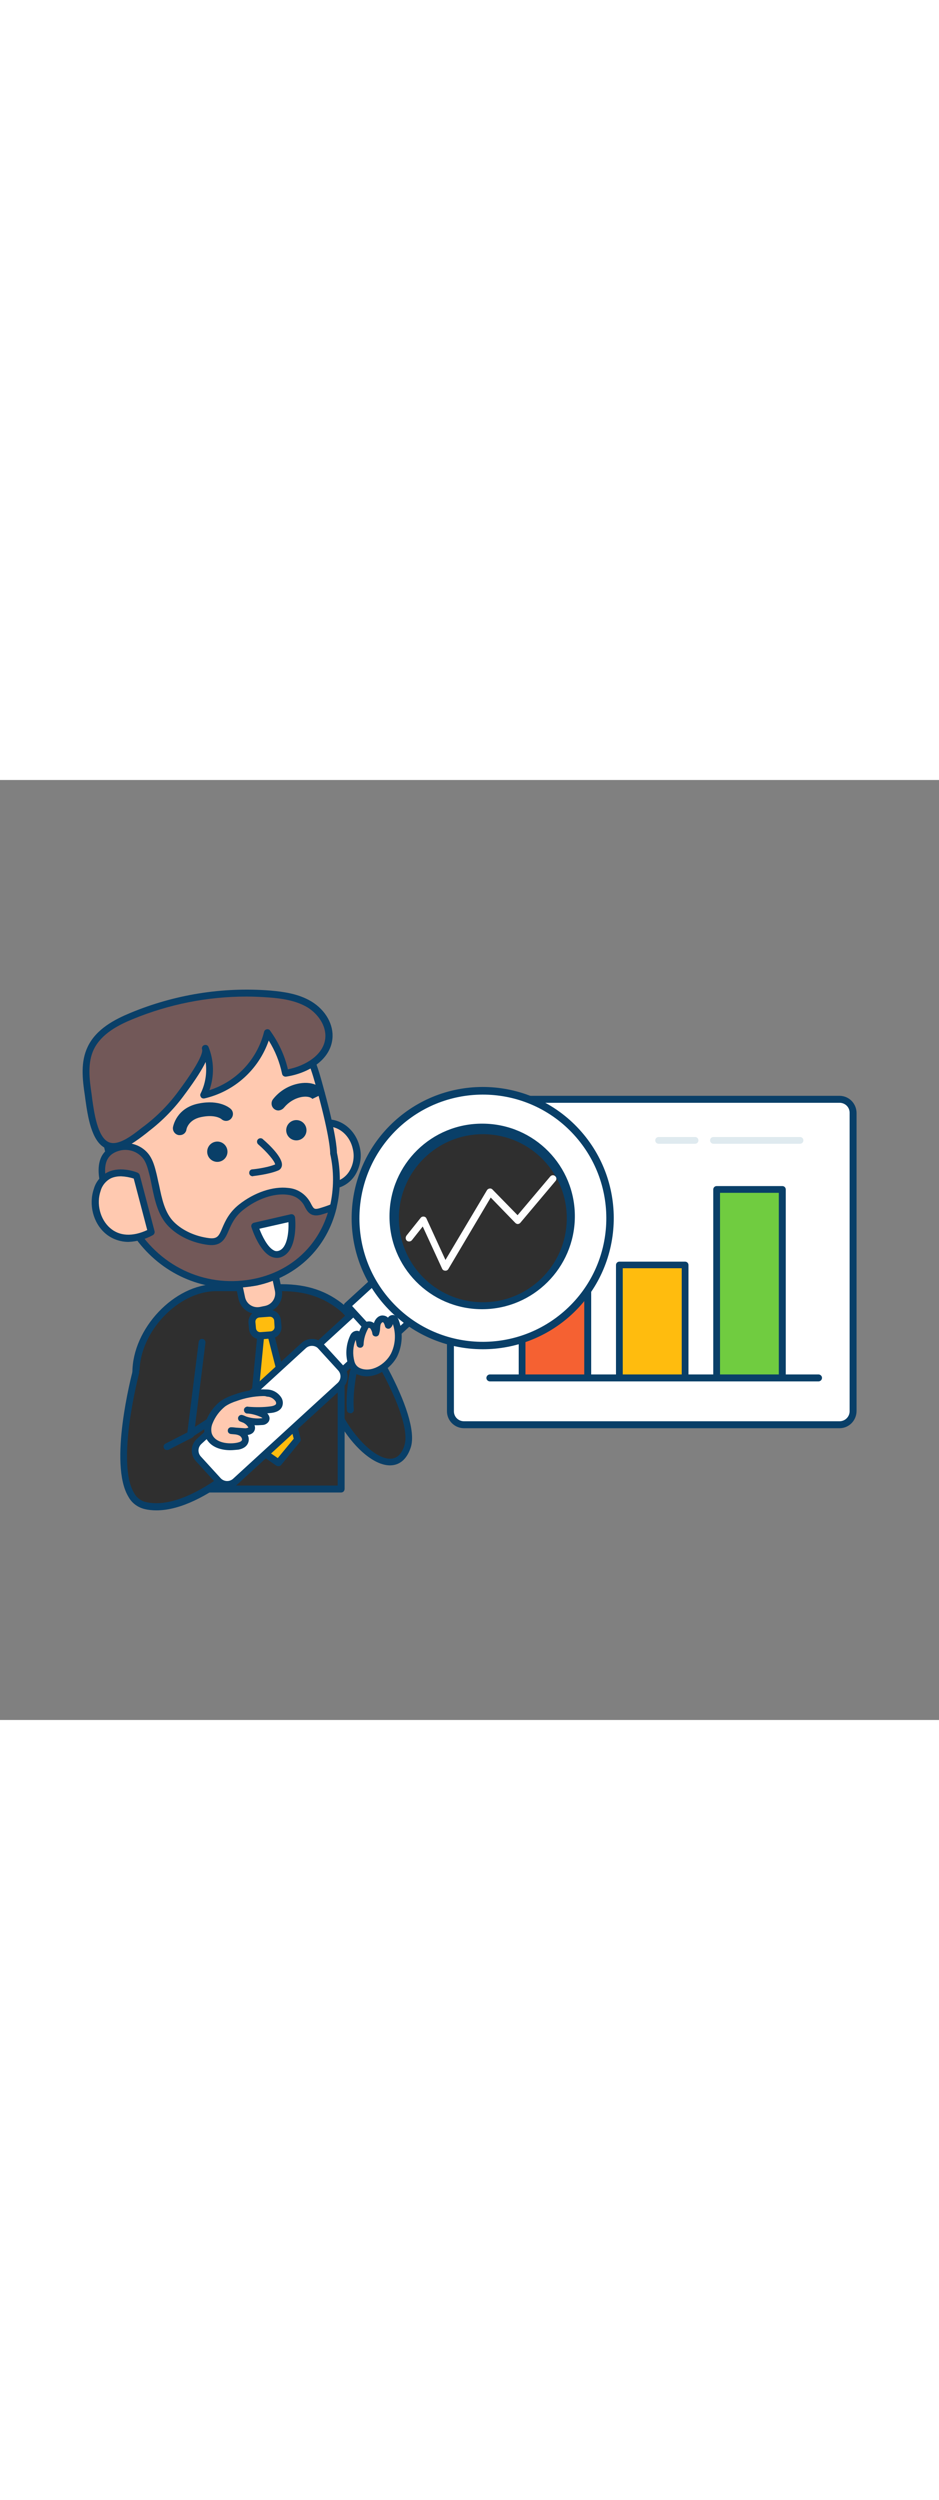 <svg version="1.1" id="Layer_1" xmlns="http://www.w3.org/2000/svg" xmlns:xlink="http://www.w3.org/1999/xlink" x="0px" y="0px" viewBox="0 0 500 500" style="width: 188px;" xml:space="preserve" data-imageid="chart-2-21" imageName="Chart 2" class="illustrations_image">
<rect x="0" y="0" width="500" height="500" fill="#808080" stroke="none"/>
<style type="text/css">
	.st0_chart-2-21{fill:#FFFFFF;}
	.st1_chart-2-21{fill:#093F68;}
	.st2_chart-2-21{fill:#F56132;}
	.st3_chart-2-21{fill:#FFBC0E;}
	.st4_chart-2-21{fill:#70CC40;}
	.st5_chart-2-21{fill:#DFEAEF;}
	.st6_chart-2-21{fill:#68E1FD;}
	.st7_chart-2-21{fill:#FFC9B0;}
	.st8_chart-2-21{fill:#725858;}
</style>
<g id="graph_chart-2-21">
	<path class="st0_chart-2-21" d="M454.2,177.2v158.4c0.1,4-3,7.3-7,7.4H246.9c-4-0.1-7.1-3.4-7-7.4V177.2c-0.1-4,3-7.3,7-7.4h200.3&#10;&#9;&#9;C451.2,169.9,454.3,173.2,454.2,177.2z"/>
	<path class="st1_chart-2-21" d="M447.2,344.8H246.9c-5-0.1-9-4.2-8.9-9.2V177.2c-0.1-5,3.9-9.1,8.9-9.2h200.3c5,0.1,8.9,4.2,8.9,9.2v158.4&#10;&#9;&#9;C456.1,340.6,452.2,344.7,447.2,344.8z M246.9,171.7c-3,0.1-5.3,2.6-5.2,5.5v158.4c-0.1,3,2.2,5.4,5.2,5.5h200.3&#10;&#9;&#9;c3-0.1,5.3-2.6,5.2-5.5V177.2c0.1-3-2.2-5.4-5.2-5.5L246.9,171.7z"/>
	<path class="st0_chart-2-21" d="M292.9,204.6H250c-1-0.1-1.8-1-1.7-2c0.1-0.9,0.8-1.6,1.7-1.7h42.9c1-0.1,1.9,0.7,2,1.7c0.1,1-0.7,1.9-1.7,2&#10;&#9;&#9;C293.1,204.6,293,204.6,292.9,204.6L292.9,204.6z"/>
	<path class="st0_chart-2-21" d="M271.4,225.5H250c-1-0.1-1.8-1-1.7-2c0.1-0.9,0.8-1.6,1.7-1.7h21.4c1-0.1,1.9,0.7,2,1.7c0.1,1-0.7,1.9-1.7,2&#10;&#9;&#9;C271.6,225.5,271.5,225.5,271.4,225.5L271.4,225.5z"/>
	<path class="st1_chart-2-21" d="M436,319.9H260.7c-1-0.1-1.8-1-1.7-2c0.1-0.9,0.8-1.6,1.7-1.7H436c1,0.1,1.8,1,1.7,2&#10;&#9;&#9;C437.6,319.1,436.9,319.8,436,319.9z"/>
	<rect x="278" y="266.2" class="st2_chart-2-21" width="35" height="51.9"/>
	<path class="st1_chart-2-21" d="M313,319.9h-35c-1,0-1.8-0.8-1.8-1.8c0,0,0,0,0,0v-51.9c0-1,0.8-1.8,1.8-1.8h35c1,0,1.8,0.8,1.8,1.8v51.9&#10;&#9;&#9;C314.8,319.1,314,319.9,313,319.9z M279.8,316.2h31.3V268h-31.3L279.8,316.2z"/>
	<rect x="329.8" y="257.9" class="st3_chart-2-21" width="35" height="60.1"/>
	<path class="st1_chart-2-21" d="M364.8,319.9h-35c-1,0-1.8-0.8-1.8-1.8c0,0,0,0,0,0v-60.1c0-1,0.8-1.8,1.8-1.8h35c1,0,1.8,0.8,1.8,1.8v60.1&#10;&#9;&#9;C366.6,319.1,365.8,319.9,364.8,319.9C364.8,319.9,364.8,319.9,364.8,319.9z M331.6,316.2H363v-56.5h-31.4V316.2z"/>
	<rect x="381.6" y="217.8" class="st4_chart-2-21" width="35" height="100.3"/>
	<path class="st1_chart-2-21" d="M416.6,319.9h-35c-1,0-1.8-0.8-1.8-1.8V217.8c0-1,0.8-1.8,1.8-1.8h35c1,0,1.8,0.8,1.8,1.8v100.3&#10;&#9;&#9;C418.4,319.1,417.6,319.9,416.6,319.9C416.6,319.9,416.6,319.9,416.6,319.9z M383.4,316.2h31.3v-96.6h-31.3V316.2z"/>
	<path class="st5_chart-2-21" d="M426,193.5h-46.1c-1,0-1.8-0.8-1.8-1.8c0-1,0.8-1.8,1.8-1.8H426c1,0,1.8,0.8,1.8,1.8&#10;&#9;&#9;C427.8,192.7,427,193.5,426,193.5z"/>
	<path class="st5_chart-2-21" d="M370.1,193.5h-19.4c-1,0-1.8-0.8-1.8-1.8c0-1,0.8-1.8,1.8-1.8c0,0,0,0,0,0h19.4c1,0,1.8,0.8,1.8,1.8&#10;&#9;&#9;C371.9,192.7,371.1,193.5,370.1,193.5z"/>
</g>
<g id="character_chart-2-21">
	<path class="st6_chart-2-21 targetColor" d="M216.9,354.6c-5.6,16.9-23.9,5.5-35.3-14.4v36.9H78.2L72.3,315c0-23.1,22.3-44.9,42.6-44.9H150&#10;&#9;&#9;c13.2,0,23.5,3.5,32.4,11C191.5,288.8,222.5,337.8,216.9,354.6z" style="fill: rgb(47, 47, 47);"/>
	<path class="st1_chart-2-21" d="M181.6,379H78.2c-0.9,0-1.7-0.7-1.8-1.7l-5.9-62.2c0-23.3,22.4-46.9,44.4-46.9H150c13.6,0,24.3,3.6,33.6,11.4&#10;&#9;&#9;c9.9,8.4,40.9,57.9,35.1,75.5l0,0c-2.4,7.2-6.7,9.1-9.9,9.4c-7.5,0.8-17.3-6.3-25.3-18v30.5C183.5,378.2,182.7,379,181.6,379&#10;&#9;&#9;C181.6,379,181.6,379,181.6,379z M79.9,375.3h99.9v-35c0-1,0.8-1.8,1.9-1.8c0.6,0,1.2,0.4,1.6,0.9c7.6,13.2,18.2,22.3,25.2,21.6&#10;&#9;&#9;c3.1-0.3,5.4-2.6,6.8-6.9c5.2-15.7-24.9-64-34-71.6c-8.6-7.2-18.5-10.6-31.2-10.6h-35c-20.2,0-40.8,21.7-40.8,43L79.9,375.3z&#10;&#9;&#9; M216.9,354.6L216.9,354.6z"/>
	<path class="st1_chart-2-21" d="M181.6,342.1c-1,0-1.8-0.8-1.8-1.8c0,0,0,0,0,0v-50.6c-0.1-1,0.7-1.9,1.7-2c1-0.1,1.9,0.7,2,1.7&#10;&#9;&#9;c0,0.1,0,0.2,0,0.3v50.6C183.5,341.3,182.6,342.1,181.6,342.1z"/>
	<path class="st6_chart-2-21 targetColor" d="M72.3,315c0,0-17.5,65.9,5,71c26.9,6.1,63.7-33.4,63.7-33.4l-10.5-23.4l-29,18.8l6.1-48.7" style="fill: rgb(47, 47, 47);"/>
	<path class="st1_chart-2-21" d="M83.3,388.5c-2.1,0-4.3-0.2-6.3-0.7c-3.7-0.9-6.8-3.2-8.6-6.5c-10.7-17.6,1.7-64.8,2.2-66.8&#10;&#9;&#9;c0.3-1,1.4-1.5,2.3-1.2c0.9,0.3,1.4,1.2,1.2,2.1c-0.1,0.5-12.5,47.6-2.7,63.9c1.3,2.4,3.6,4.2,6.3,4.8c23.4,5.3,55.6-26.3,61.1-32&#10;&#9;&#9;l-9.1-20.3l-27.2,17.6c-0.9,0.5-2,0.3-2.5-0.6c-0.2-0.4-0.3-0.8-0.3-1.2l6.1-48.7c0.1-1,1-1.7,2-1.6c1,0.1,1.7,1,1.6,2l-5.6,44.8&#10;&#9;&#9;l25.7-16.6c0.4-0.3,1-0.4,1.5-0.2c0.5,0.2,0.9,0.5,1.1,1l10.5,23.4c0.3,0.7,0.2,1.5-0.3,2C141,355.4,109.8,388.5,83.3,388.5z"/>
	<path class="st7_chart-2-21" d="M126.3,264.3l19.5-4.2l0,0l3.2,15c0.5,2.5-1,4.9-3.5,5.5l-10.5,2.3c-2.5,0.5-4.9-1-5.5-3.5L126.3,264.3&#10;&#9;&#9;L126.3,264.3z"/>
	<path class="st1_chart-2-21" d="M137,284.1c-4.8,0-9-3.4-10-8.1l-2.4-11.2c-0.1-0.5,0-1,0.2-1.4c0.3-0.4,0.7-0.7,1.2-0.8l19.5-4.2&#10;&#9;&#9;c1-0.2,2,0.4,2.2,1.4L150,271c1.2,5.6-2.3,11-7.9,12.2l-2.9,0.6C138.5,284,137.7,284.1,137,284.1z M128.5,265.8l2,9.4&#10;&#9;&#9;c0.8,3.6,4.3,5.8,7.9,5.1l2.9-0.6l0,0c3.6-0.8,5.8-4.3,5.1-7.9l-2-9.4L128.5,265.8z"/>
	
		<ellipse transform="matrix(0.978 -0.211 0.211 0.978 -38.082 41.474)" class="st7_chart-2-21" cx="175.2" cy="199.1" rx="14.9" ry="16.7"/>
	<path class="st1_chart-2-21" d="M175.9,217.5c-7.9,0-15.2-6.1-17.1-14.9c-2.2-10,3.4-19.7,12.5-21.7s18.1,4.6,20.3,14.6&#10;&#9;&#9;c1.1,4.7,0.3,9.6-2,13.8c-2.2,4-6,6.9-10.5,7.9C178,217.4,176.9,217.5,175.9,217.5z M174.5,184.3c-0.8,0-1.7,0.1-2.5,0.3&#10;&#9;&#9;c-7.1,1.5-11.4,9.3-9.7,17.3s8.9,13.3,15.9,11.8c3.5-0.8,6.4-3,8.1-6.1c1.9-3.4,2.5-7.4,1.6-11.2&#10;&#9;&#9;C186.4,189.2,180.7,184.3,174.5,184.3z"/>
	<path class="st7_chart-2-21" d="M52.7,170.1c2.6,16.5,7.6,45.4,16,59.2c14.3,23.8,42.6,43.1,67.7,37.7c21.9-4.7,36.3-20.4,41-39.9&#10;&#9;&#9;c2.2-9.5,2.3-19.3,0.1-28.8c0,0,0.3-7.1-6.7-32.9s-10.9-39.2-62.7-36.5C68.1,131.1,50.1,153.6,52.7,170.1z"/>
	<path class="st1_chart-2-21" d="M128.1,269.7c-19.7,0-44.7-12.5-61-39.4c-6.2-10.3-11.5-29.9-16.2-59.9c-1.1-7.3,1.4-15.1,7-22.1&#10;&#9;&#9;c5.8-7.2,20.1-19.5,50.1-21.1c53.6-2.9,57.5,11.6,64.6,37.8c6.4,23.4,6.8,31.6,6.8,33.2c2.1,9.7,2.1,19.7-0.2,29.4&#10;&#9;&#9;c-5.1,21.2-20.9,36.6-42.4,41.2C133.9,269.4,131,269.7,128.1,269.7z M120.6,130.5c-3.8,0-7.9,0.1-12.4,0.4&#10;&#9;&#9;c-20.9,1.2-38.2,8.3-47.4,19.7c-5,6.2-7.2,13-6.2,19.2l0,0c1.7,10.9,6.8,43.9,15.7,58.6c11.7,19.4,34.8,37.7,57.4,37.7&#10;&#9;&#9;c2.8,0,5.6-0.3,8.4-0.9c20-4.3,34.8-18.7,39.6-38.5c2.1-9.2,2.2-18.7,0.1-27.9c0-0.2,0-0.3,0-0.5c0-0.1,0.1-7.4-6.7-32.3&#10;&#9;&#9;C162.8,143,159.4,130.5,120.6,130.5L120.6,130.5z"/>
	<path class="st8_chart-2-21" d="M153.2,218.8c-7-0.9-16.4,1.8-24.8,8.4c-11,8.8-6.9,19.6-17.3,18.3c-7.2-0.9-14.7-4-19.9-9.1&#10;&#9;&#9;c-6.8-6.8-7.5-17.7-9.8-26.7c-0.8-3.2-1.6-6.5-3.5-9.1c-3.2-4.4-8.7-6.5-14-5.3c-18.1,4.3-6,27.5-2.4,38l7.9-1.7l1.2,6.5&#10;&#9;&#9;c14.3,23.8,40.7,34.4,65.8,28.9c21.9-4.7,36.3-20.4,41-39.9c-2.3,1-4.7,1.8-7.1,2.4c-6.9,1.8-4.6-5-11.3-8.9&#10;&#9;&#9;C157.2,219.6,155.3,219,153.2,218.8z"/>
	<path class="st1_chart-2-21" d="M123.2,270.2c-21.9,0-42.2-11.4-54.2-31.2c-0.1-0.2-0.2-0.4-0.2-0.6l-0.8-4.6l-6,1.3c-0.9,0.2-1.8-0.3-2.1-1.2&#10;&#9;&#9;c-0.5-1.4-1.1-3-1.8-4.8c-3.4-8.8-8.1-20.9-4-28.9c1.8-3.4,5-5.6,9.5-6.7c6-1.3,12.3,1,15.9,6c2.1,3,3,6.6,3.8,9.8&#10;&#9;&#9;c0.5,2,0.9,4.2,1.4,6.2c1.5,7.2,3,14.7,7.9,19.6c4.6,4.6,11.5,7.7,18.8,8.6c4.4,0.5,5.2-1.2,7-5.5c1.5-3.5,3.6-8.2,8.9-12.4&#10;&#9;&#9;c8.1-6.4,18.1-9.8,26.2-8.8l0,0c2.3,0.2,4.5,0.9,6.4,2.1c2.5,1.5,4.5,3.8,5.8,6.5c1.3,2.4,1.6,2.9,4.1,2.3c2.3-0.7,4.6-1.4,6.9-2.4&#10;&#9;&#9;c0.9-0.4,2,0.1,2.4,1c0.1,0.4,0.2,0.8,0.1,1.1c-5.1,21.2-20.9,36.6-42.4,41.3C132.3,269.7,127.8,270.2,123.2,270.2z M72.3,237.4&#10;&#9;&#9;c13.6,22.3,38.6,33.2,63.7,27.8c18.9-4.1,33.1-17.1,38.6-35.1c-1.5,0.5-2.8,0.9-3.9,1.2c-5.3,1.3-7-1.7-8.3-4.1&#10;&#9;&#9;c-0.9-2.1-2.5-3.8-4.4-5c-1.5-0.9-3.2-1.4-5-1.6l0,0c-7.1-0.9-16.1,2.2-23.4,8c-4.6,3.6-6.3,7.6-7.8,11c-1.9,4.4-3.8,8.5-10.9,7.7&#10;&#9;&#9;c-8.2-1-15.8-4.5-21-9.7c-5.7-5.7-7.4-13.7-9-21.4c-0.4-2.1-0.8-4.1-1.3-6.1c-0.8-3-1.5-6.1-3.2-8.5c-2.8-3.8-7.5-5.5-12.1-4.6&#10;&#9;&#9;c-3.5,0.8-5.8,2.4-7.1,4.8c-3.4,6.5,1,17.7,4.1,25.8c0.5,1.2,0.9,2.4,1.3,3.4l6.3-1.4c0.5-0.1,1,0,1.4,0.3c0.4,0.3,0.7,0.7,0.8,1.2&#10;&#9;&#9;L72.3,237.4z"/>
	
		<ellipse transform="matrix(0.978 -0.211 0.211 0.978 -39.122 28.893)" class="st1_chart-2-21" cx="115.7" cy="197.6" rx="5.4" ry="5.4"/>
	<circle class="st1_chart-2-21" cx="157.8" cy="186.3" r="5.4"/>
	<path class="st1_chart-2-21" d="M134.6,210.8c-1,0-1.9-0.7-1.9-1.8s0.7-1.9,1.8-1.9c0.1,0,7.3-0.7,12-2.6c-0.1-1.6-4.2-6.5-8.9-10.6&#10;&#9;&#9;c-0.8-0.6-1-1.8-0.4-2.6c0.6-0.8,1.8-1,2.6-0.4c0.1,0,0.1,0.1,0.2,0.2c3.3,2.8,10.8,9.9,10.1,14.1c-0.2,1.2-1,2.2-2.2,2.6&#10;&#9;&#9;c-5.2,2.1-12.8,2.8-13.1,2.9L134.6,210.8z"/>
	<path class="st1_chart-2-21" d="M95.8,188.9c-0.2,0-0.4,0-0.6,0c-2-0.3-3.4-2.2-3.1-4.2c0.1-0.4,1.7-10.2,13.6-12.6&#10;&#9;&#9;c11.3-2.3,16.7,2.4,17.2,2.9c1.5,1.4,1.5,3.7,0.1,5.2c-1.4,1.5-3.7,1.5-5.2,0.1l0,0c0,0-3.2-2.6-10.7-1c-6.9,1.4-7.8,6.5-7.8,6.5&#10;&#9;&#9;C99.1,187.6,97.6,188.9,95.8,188.9z"/>
	<path class="st1_chart-2-21" d="M148.3,175.8c-2,0-3.7-1.6-3.7-3.7c0-0.8,0.2-1.5,0.7-2.2c3.5-4.5,8.5-7.5,14.1-8.5c8.1-1.4,12.4,2.5,13.6,5&#10;&#9;&#9;l-6.6,3.2c0,0.1,0,0.1,0.1,0.2c-0.1-0.1-1.3-1.9-5.8-1.2c-3.7,0.7-7,2.7-9.4,5.6C150.5,175.2,149.4,175.7,148.3,175.8z"/>
	<path class="st7_chart-2-21" d="M72.7,210.6c0,0-16-6.6-20.9,7.4s7,33.7,28.7,22.5L72.7,210.6z"/>
	<path class="st1_chart-2-21" d="M68.4,245.7c-4.5,0-8.9-1.6-12.3-4.5c-6.5-5.6-9-15.4-6.1-23.8c1.1-3.9,3.9-7.1,7.6-8.9&#10;&#9;&#9;c7-3.2,15.3,0.2,15.7,0.4c0.5,0.2,0.9,0.7,1.1,1.2l7.9,29.9c0.2,0.8-0.2,1.7-0.9,2.1C77.4,244.3,73,245.5,68.4,245.7z M64.4,210.8&#10;&#9;&#9;c-1.8,0-3.6,0.3-5.2,1c-2.7,1.3-4.8,3.8-5.6,6.7c-2.4,6.9-0.3,15.2,5,19.8c5,4.4,12,4.7,19.8,1.1L71.2,212&#10;&#9;&#9;C69,211.3,66.7,210.9,64.4,210.8L64.4,210.8z"/>
	<path class="st0_chart-2-21" d="M135.7,237.4l19.6-4.5c0,0,1.7,16.5-6.2,19.2S135.7,237.4,135.7,237.4z"/>
	<path class="st1_chart-2-21" d="M147.4,254.2c-1.1,0-2.3-0.3-3.3-0.8c-6.1-3.1-9.8-14.2-10.2-15.5c-0.2-0.5-0.1-1,0.1-1.5&#10;&#9;&#9;c0.3-0.4,0.7-0.8,1.2-0.9l19.6-4.5c0.5-0.1,1.1,0,1.5,0.3c0.4,0.3,0.7,0.8,0.8,1.3c0.1,0.7,1.8,17.9-7.4,21.2&#10;&#9;&#9;C149,254.1,148.2,254.2,147.4,254.2z M138.1,238.7c1.4,3.7,4.3,9.8,7.7,11.5c0.8,0.5,1.8,0.5,2.7,0.2c4.6-1.6,5.3-10.2,5.1-15.2&#10;&#9;&#9;L138.1,238.7z"/>
	<path class="st8_chart-2-21" d="M109.3,142.5c3.3,8.1,3,17.3-0.9,25.1c16.6-3.9,29.8-16.7,34-33.2c4.7,6.4,8,13.8,9.6,21.6&#10;&#9;&#9;c10.5-1.6,22-7.9,23.1-18.4c0.8-7.3-4.1-14.3-10.3-18.2s-13.8-5-21.1-5.6c-25.1-1.9-50.4,2.1-73.7,11.7&#10;&#9;&#9;c-8.7,3.6-17.7,8.6-21.7,17.1c-3.6,7.6-2.5,16.6-1.3,25c1,7,2.5,23.2,10.1,26.7c6.8,3.1,16.1-5.1,21.1-9&#10;&#9;&#9;c7.2-5.5,13.5-12.1,18.9-19.4C99.6,162.3,111.1,147,109.3,142.5z"/>
	<path class="st1_chart-2-21" d="M60.4,196.8c-1.4,0-2.8-0.3-4.1-0.9c-7.7-3.5-9.6-17.4-10.8-25.7c-0.1-0.8-0.2-1.6-0.3-2.3&#10;&#9;&#9;c-1.4-9.2-2.3-18.1,1.5-26c4.5-9.5,14.5-14.6,22.7-18c23.6-9.8,49.1-13.9,74.5-11.9c7,0.6,15.1,1.7,21.9,5.8&#10;&#9;&#9;c7.6,4.6,12,12.4,11.2,19.9c-1.2,11.5-13.2,18.4-24.7,20.1c-1,0.1-1.9-0.5-2.1-1.5c-1.3-6.3-3.7-12.3-7.1-17.7&#10;&#9;&#9;c-5.4,15.5-18.3,27.1-34.3,30.8c-0.7,0.1-1.4-0.1-1.8-0.7c-0.4-0.6-0.5-1.3-0.2-1.9c2.6-5.2,3.5-11.1,2.7-16.8&#10;&#9;&#9;c-1.9,4-5.3,9.3-10.3,16.1l-0.6,0.8c-5.4,7.5-11.9,14.2-19.2,19.8l-1.6,1.3C73.1,191.6,66.5,196.8,60.4,196.8z M131.2,115.2&#10;&#9;&#9;c-20.8,0-41.3,4.1-60.5,12c-7.6,3.1-16.8,7.8-20.8,16.2c-3.3,7-2.4,15.3-1.1,23.9c0.1,0.7,0.2,1.5,0.3,2.4c1,7.1,2.8,20.2,8.7,22.9&#10;&#9;&#9;c5.1,2.4,12.9-3.8,17.6-7.5l1.6-1.2c7.1-5.4,13.3-11.8,18.5-19l0.6-0.8c11.9-16.2,11.8-20,11.5-20.8c-0.3-1,0.2-2,1.2-2.3&#10;&#9;&#9;c0.9-0.3,1.8,0.1,2.2,0.9l0,0c3,7.4,3.2,15.6,0.5,23.1c14.4-4.6,25.4-16.3,29.1-31c0.2-1,1.2-1.6,2.2-1.4c0.4,0.1,0.8,0.3,1,0.7&#10;&#9;&#9;c4.5,6.2,7.8,13.2,9.5,20.6c9.2-1.8,19-7.6,19.9-16.5c0.7-6.9-4.2-13.2-9.4-16.4c-6.1-3.7-13.7-4.8-20.3-5.3&#10;&#9;&#9;C139.4,115.4,135.3,115.2,131.2,115.2z"/>
	<path class="st3_chart-2-21" d="M136.1,284.2l9.2-0.7c1.2-0.1,2.3,0.8,2.4,2.1l0.5,7c0.1,1.2-0.8,2.3-2.1,2.4l-9.2,0.7&#10;&#9;&#9;c-1.2,0.1-2.3-0.8-2.4-2.1l-0.5-7C133.9,285.4,134.8,284.3,136.1,284.2z"/>
	<path class="st1_chart-2-21" d="M138.5,297.5c-3.1,0-5.7-2.4-5.9-5.5l-0.3-3.3c-0.2-3.3,2.2-6.1,5.5-6.4l5.4-0.4c3.3-0.3,6.1,2.2,6.4,5.5&#10;&#9;&#9;c0,0,0,0,0,0l0.3,3.3c0.2,3.3-2.2,6.1-5.5,6.4l-5.4,0.4C138.8,297.4,138.6,297.5,138.5,297.5z M143.7,285.5h-0.2l-5.4,0.4&#10;&#9;&#9;c-1.3,0.1-2.2,1.2-2.1,2.4c0,0,0,0,0,0l0.3,3.3c0.1,1.3,1.2,2.2,2.4,2.1c0,0,0,0,0,0l5.4-0.4l0,0c1.2-0.1,2.2-1.2,2.1-2.4l-0.2-3.3&#10;&#9;&#9;C145.9,286.4,144.9,285.5,143.7,285.5L143.7,285.5z"/>
	<polygon class="st3_chart-2-21" points="138.8,295.6 133.3,352.8 148.2,363.2 158.4,350.8 144.3,295.2 &#9;"/>
	<path class="st1_chart-2-21" d="M148.2,365c-0.4,0-0.7-0.1-1.1-0.3l-14.9-10.4c-0.5-0.4-0.8-1-0.8-1.7l5.6-57.1c0.1-0.9,0.8-1.6,1.7-1.6&#10;&#9;&#9;l5.4-0.4c0.9-0.1,1.7,0.5,1.9,1.4l14.1,55.6c0.1,0.6,0,1.2-0.4,1.6l-10.1,12.4C149.3,364.8,148.8,365,148.2,365z M135.2,351.9&#10;&#9;&#9;l12.7,8.8l8.5-10.3l-13.5-53.2l-2.4,0.2L135.2,351.9z"/>
	
		<rect x="167.2" y="288.3" transform="matrix(0.738 -0.675 0.675 0.738 -152.034 203.997)" class="st0_chart-2-21" width="38.7" height="18.8"/>
	<path class="st1_chart-2-21" d="M178.6,319.5c-0.5,0-1-0.2-1.4-0.6L164.6,305c-0.3-0.4-0.5-0.8-0.5-1.3c0-0.5,0.2-0.9,0.6-1.3l28.5-26.1&#10;&#9;&#9;c0.7-0.7,1.9-0.6,2.6,0.1c0,0,0,0,0,0l12.7,13.9c0.3,0.4,0.5,0.8,0.5,1.3c0,0.5-0.2,0.9-0.6,1.3L179.8,319&#10;&#9;&#9;C179.5,319.3,179.1,319.5,178.6,319.5z M168.5,303.9l10.2,11.1l25.8-23.6l-10.2-11.1L168.5,303.9z"/>
	
		<rect x="189.5" y="262.8" transform="matrix(0.738 -0.675 0.675 0.738 -132.389 213.709)" class="st0_chart-2-21" width="38.7" height="28.8"/>
	<path class="st1_chart-2-21" d="M204.3,302.8L204.3,302.8c-0.6,0-1-0.2-1.4-0.6l-19.4-21.3c-0.7-0.7-0.6-1.9,0.1-2.6l28.5-26.1&#10;&#9;&#9;c0.7-0.7,1.9-0.6,2.6,0.1c0,0,0,0,0,0l19.4,21.2c0.7,0.8,0.6,1.9-0.1,2.6l-28.5,26.1C205.2,302.6,204.8,302.8,204.3,302.8z&#10;&#9;&#9; M187.5,279.8l17,18.5l25.8-23.6l-17-18.5L187.5,279.8z"/>
	<path class="st0_chart-2-21" d="M169,299.1l14.6,16c1.3,1.5,1.2,3.7-0.2,5l-60.1,55c-1.5,1.3-3.7,1.2-5-0.2l-14.6-16c-1.3-1.5-1.2-3.7,0.2-5&#10;&#9;&#9;l60.1-55C165.4,297.5,167.6,297.6,169,299.1z"/>
	<path class="st1_chart-2-21" d="M121.1,376.6c-2.4,0-4.6-1-6.2-2.7l0,0l-10.6-11.6c-3.1-3.4-2.9-8.7,0.5-11.8l55.7-51&#10;&#9;&#9;c3.4-3.1,8.7-2.9,11.8,0.5l10.6,11.6c3.1,3.4,2.9,8.7-0.5,11.8l-55.7,51C125.2,375.9,123.1,376.6,121.1,376.6z M166.1,301&#10;&#9;&#9;c-1.2,0-2.3,0.4-3.2,1.2l-55.7,51c-1.9,1.8-2,4.7-0.3,6.6l10.6,11.6l0,0c1.8,1.9,4.7,2,6.6,0.3l55.7-51c1.9-1.8,2-4.7,0.3-6.6&#10;&#9;&#9;l-10.6-11.6C168.7,301.5,167.4,301,166.1,301z"/>
	<path class="st0_chart-2-21" d="M207.1,278.8c25.2,27.6,68.1,29.5,95.7,4.3c27.6-25.2,29.5-68.1,4.3-95.7s-68.1-29.5-95.7-4.3c0,0,0,0,0,0&#10;&#9;&#9;C183.8,208.4,181.9,251.2,207.1,278.8z"/>
	<path class="st1_chart-2-21" d="M257.1,302.8c-19.6,0-38.3-8.2-51.5-22.6l0,0c-26.1-28.4-24.1-72.6,4.3-98.6s72.6-24.1,98.6,4.3&#10;&#9;&#9;s24.1,72.6-4.3,98.6C291.4,296.2,274.6,302.8,257.1,302.8z M208.6,277.5c24.5,26.8,66.1,28.6,92.9,4.1&#10;&#9;&#9;c26.8-24.5,28.6-66.1,4.1-92.9s-66.1-28.6-92.9-4.1c0,0,0,0,0,0C186,209.2,184.1,250.7,208.6,277.5z"/>
	<ellipse class="st6_chart-2-21 targetColor" cx="257.1" cy="233.1" rx="46.5" ry="46.5" style="fill: rgb(47, 47, 47);"/>
	<path class="st1_chart-2-21" d="M257.1,281.5h-0.8c-27.3-0.2-49.2-22.5-48.9-49.8c0.2-27.3,22.5-49.2,49.8-48.9c27.3,0.2,49.2,22.5,48.9,49.8&#10;&#9;&#9;C305.8,259.5,284,281.3,257.1,281.5z M257.1,188.4c-24.4,0-44.3,19.6-44.7,44l0,0c-0.4,24.7,19.3,45,44,45.4&#10;&#9;&#9;c24.7,0.4,45-19.3,45.4-44c0.4-24.7-19.3-45-44-45.4H257.1z M210.6,232.3L210.6,232.3z"/>
	<path class="st0_chart-2-21" d="M237.1,261L237.1,261c-0.8,0-1.4-0.4-1.7-1.1l-10.3-22.4l-5.7,7.2c-0.6,0.8-1.7,1-2.6,0.5&#10;&#9;&#9;c-0.8-0.6-1-1.7-0.5-2.6c0-0.1,0.1-0.1,0.1-0.2l7.6-9.5c0.6-0.8,1.8-0.9,2.6-0.3c0.2,0.2,0.4,0.4,0.5,0.7l10.1,22l22.1-37.1&#10;&#9;&#9;c0.3-0.5,0.8-0.8,1.4-0.9c0.6-0.1,1.1,0.1,1.5,0.5l13.4,13.7l17.4-20.6c0.7-0.8,1.8-0.9,2.6-0.2c0.8,0.7,0.9,1.8,0.2,2.6l0,0&#10;&#9;&#9;l-18.7,22.2c-0.3,0.4-0.8,0.6-1.3,0.7c-0.5,0-1-0.2-1.4-0.6l-13.1-13.5l-22.6,38.1C238.4,260.7,237.7,261.1,237.1,261z"/>
	<path class="st7_chart-2-21" d="M111.5,341.5c1.5-3.9,4-7.3,7.3-9.9c2.1-1.3,4.3-2.4,6.6-3.1c5.3-2,11-2.9,16.7-2.6c2.4,0.1,4.5,1.3,5.9,3.2&#10;&#9;&#9;c0.7,0.9,0.9,2.1,0.5,3.2c-0.6,1.7-2.8,2.2-4.6,2.5c-4.2,0.5-8.4,0.5-12.5,0.1c2.7,0.2,5.4,0.9,7.9,2c1.4,0.6,3,2.2,2.1,3.4&#10;&#9;&#9;c-0.5,0.6-1.2,0.9-2,0.9c-3.8,0.4-7.6-0.2-11-1.8c2,0.6,3.7,1.8,4.9,3.5c0.4,0.4,0.6,1,0.6,1.6c0,1.8-2.5,2.2-4.3,2.1L123,346&#10;&#9;&#9;c1.9-0.1,3.7,0.3,5.4,1.1c1.6,1,2.7,3.1,1.9,4.8c-0.7,1.4-2.3,2-3.8,2.3c-5.5,1.1-13.8,0.1-15.7-6.4&#10;&#9;&#9;C110.4,345.7,110.6,343.5,111.5,341.5z"/>
	<path class="st1_chart-2-21" d="M122.6,356.5c-5.5,0-11.7-2-13.5-8.1c-0.6-2.5-0.4-5.1,0.6-7.5l0,0c1.6-4.2,4.4-8,8-10.7&#10;&#9;&#9;c2.2-1.4,4.6-2.5,7.1-3.3c5.6-2.1,11.5-3,17.5-2.7c2.9,0.1,5.6,1.6,7.3,4c1,1.4,1.3,3.2,0.7,4.9c-1.1,3-4.9,3.5-6.1,3.6&#10;&#9;&#9;c-0.6,0.1-1.2,0.1-1.9,0.2c0.5,0.5,0.9,1.1,1.1,1.8c0.3,0.9,0.1,2-0.5,2.8c-0.8,1-2,1.6-3.3,1.6c-1.4,0.1-2.7,0.2-4.1,0.1&#10;&#9;&#9;c0.2,0.4,0.3,0.9,0.3,1.4c0,1-0.4,1.9-1.1,2.6c-0.8,0.7-1.8,1.1-2.8,1.2c0.7,1.4,0.8,3,0.1,4.5c-0.8,1.7-2.5,2.8-5,3.3&#10;&#9;&#9;C125.6,356.3,124.1,356.5,122.6,356.5z M140,327.7c-4.8,0.1-9.5,1-13.9,2.6c-2.2,0.7-4.3,1.6-6.2,2.9c-3,2.4-5.3,5.5-6.7,9l0,0&#10;&#9;&#9;c-0.7,1.6-0.9,3.4-0.5,5.2c1.6,5.4,9.2,6,13.6,5.1c1.4-0.3,2.2-0.7,2.5-1.3s-0.2-1.8-1.2-2.4c-0.7-0.4-1.5-0.6-2.3-0.7l-2.3-0.2&#10;&#9;&#9;c-1-0.1-1.8-0.9-1.7-1.9c0-1,0.9-1.8,1.9-1.7c0,0,0,0,0,0c0.8,0,1.6,0.1,2.5,0.2l4.3,0.3c0.8,0.1,1.6,0,2.3-0.4&#10;&#9;&#9;c-0.1-0.1-0.2-0.3-0.3-0.4c-0.6-0.9-1.4-1.6-2.4-2.1c-0.6-0.2-1.2-0.5-1.8-0.7c-0.9-0.4-1.3-1.5-0.9-2.4c0.4-0.8,1.3-1.3,2.2-1&#10;&#9;&#9;c0.7,0.2,1.4,0.5,2,0.8c2.7,0.9,5.5,1.2,8.3,0.9c0.1,0,0.2,0,0.4,0c-0.3-0.3-0.6-0.5-1-0.7c-2.1-0.9-4.4-1.6-6.7-1.8l-0.6,0&#10;&#9;&#9;c-1-0.1-1.7-1.1-1.6-2.1c0.1-0.9,1-1.6,1.9-1.6l0.6,0.1c3.8,0.3,7.7,0.3,11.5-0.2c1.7-0.2,2.8-0.7,3.1-1.3c0.1-0.6,0-1.1-0.4-1.6&#10;&#9;&#9;c-1.1-1.4-2.7-2.3-4.5-2.3C141.4,327.7,140.7,327.7,140,327.7z M111.5,341.5L111.5,341.5z"/>
	<path class="st1_chart-2-21" d="M88.9,356.4c-1,0-1.8-0.8-1.8-1.8c0-0.7,0.4-1.3,1-1.6l12.7-6.5c0.9-0.4,2,0,2.4,0.9c0.4,0.9,0.1,1.9-0.8,2.4&#10;&#9;&#9;l-12.7,6.5C89.5,356.3,89.2,356.4,88.9,356.4z"/>
	<path class="st7_chart-2-21" d="M188.2,296c0.5-0.9,1.7-1.8,2.4-1c0.2,0.3,0.3,0.6,0.4,1l0.7,4.4c0.1-3.1,1-6.1,2.4-8.9&#10;&#9;&#9;c0.3-0.6,0.7-1.1,1.2-1.5c1.2-0.5,2.6-0.2,3.3,0.9c0.7,1,1.2,2.2,1.4,3.5c0.6-1.5,0.4-3.2,0.8-4.8s1.7-3.2,3.3-3s2.2,2,2.6,3.4&#10;&#9;&#9;c0.5-0.6,0.9-1.4,1-2.2c0.2-0.8,0.8-1.6,1.6-1.5s1.1,0.8,1.3,1.5c2.2,5.9,1.9,12.4-0.8,18c-3.3,6.3-11.9,11.7-19,8.5&#10;&#9;&#9;C184.8,311.7,185.5,300.8,188.2,296z"/>
	<path class="st1_chart-2-21" d="M195.3,317.2c-1.8,0-3.6-0.4-5.3-1.1c-2.4-1.2-4.1-3.3-4.8-5.8c-1.4-5-0.9-10.4,1.4-15.1c0.6-1.2,1.7-2,3-2.2&#10;&#9;&#9;c0.6-0.1,1.2,0,1.7,0.3c0.3-0.9,0.7-1.7,1.2-2.6c0.4-0.9,1.1-1.6,1.9-2.2c1.5-0.8,3.4-0.7,4.7,0.4c0.7-2.4,2.8-4.5,5.3-4&#10;&#9;&#9;c0.8,0.1,1.6,0.5,2.2,1.1c0.6-1,1.8-1.5,2.9-1.4c1.3,0.2,2.2,1.1,2.8,2.7c2.4,6.3,2.1,13.4-0.9,19.5&#10;&#9;&#9;C208.3,312.5,201.8,317.2,195.3,317.2z M189.4,297.8c-1.5,3.6-1.7,7.6-0.7,11.4c0.4,1.6,1.4,2.9,2.9,3.6c6,2.7,13.6-1.9,16.6-7.7&#10;&#9;&#9;c2.4-4.9,2.7-10.5,1-15.7c-0.2,0.8-0.7,1.6-1.3,2.1c-0.5,0.4-1.1,0.5-1.7,0.3c-0.6-0.2-1.1-0.7-1.2-1.3c-0.4-1.5-0.9-2.1-1.2-2.1&#10;&#9;&#9;s-1,0.6-1.2,1.5c-0.1,0.6-0.2,1.2-0.2,1.7c0,1.1-0.3,2.3-0.6,3.3c-0.3,0.7-1,1.2-1.9,1.1c-0.8-0.1-1.5-0.6-1.6-1.4&#10;&#9;&#9;c-0.1-1-0.5-1.9-1-2.7c-0.2-0.3-0.6-0.5-1-0.5c-0.2,0.2-0.4,0.5-0.5,0.8c-1.3,2.5-2.1,5.2-2.2,8.1c-0.1,1-0.9,1.8-2,1.7&#10;&#9;&#9;c-0.9-0.1-1.6-0.7-1.7-1.5L189.4,297.8z M188.2,296.1L188.2,296.1z"/>
	<path class="st1_chart-2-21" d="M186.5,336.8c-1,0-1.8-0.7-1.8-1.7c-0.7-9.4,1.5-20.1,1.6-20.5c0.2-1,1.1-1.7,2.1-1.5s1.7,1.1,1.5,2.1&#10;&#9;&#9;c0,0.1,0,0.1,0,0.2c0,0.1-2.2,10.6-1.5,19.5c0.1,1-0.7,1.9-1.7,2c0,0,0,0,0,0L186.5,336.8z"/>
</g>
</svg>